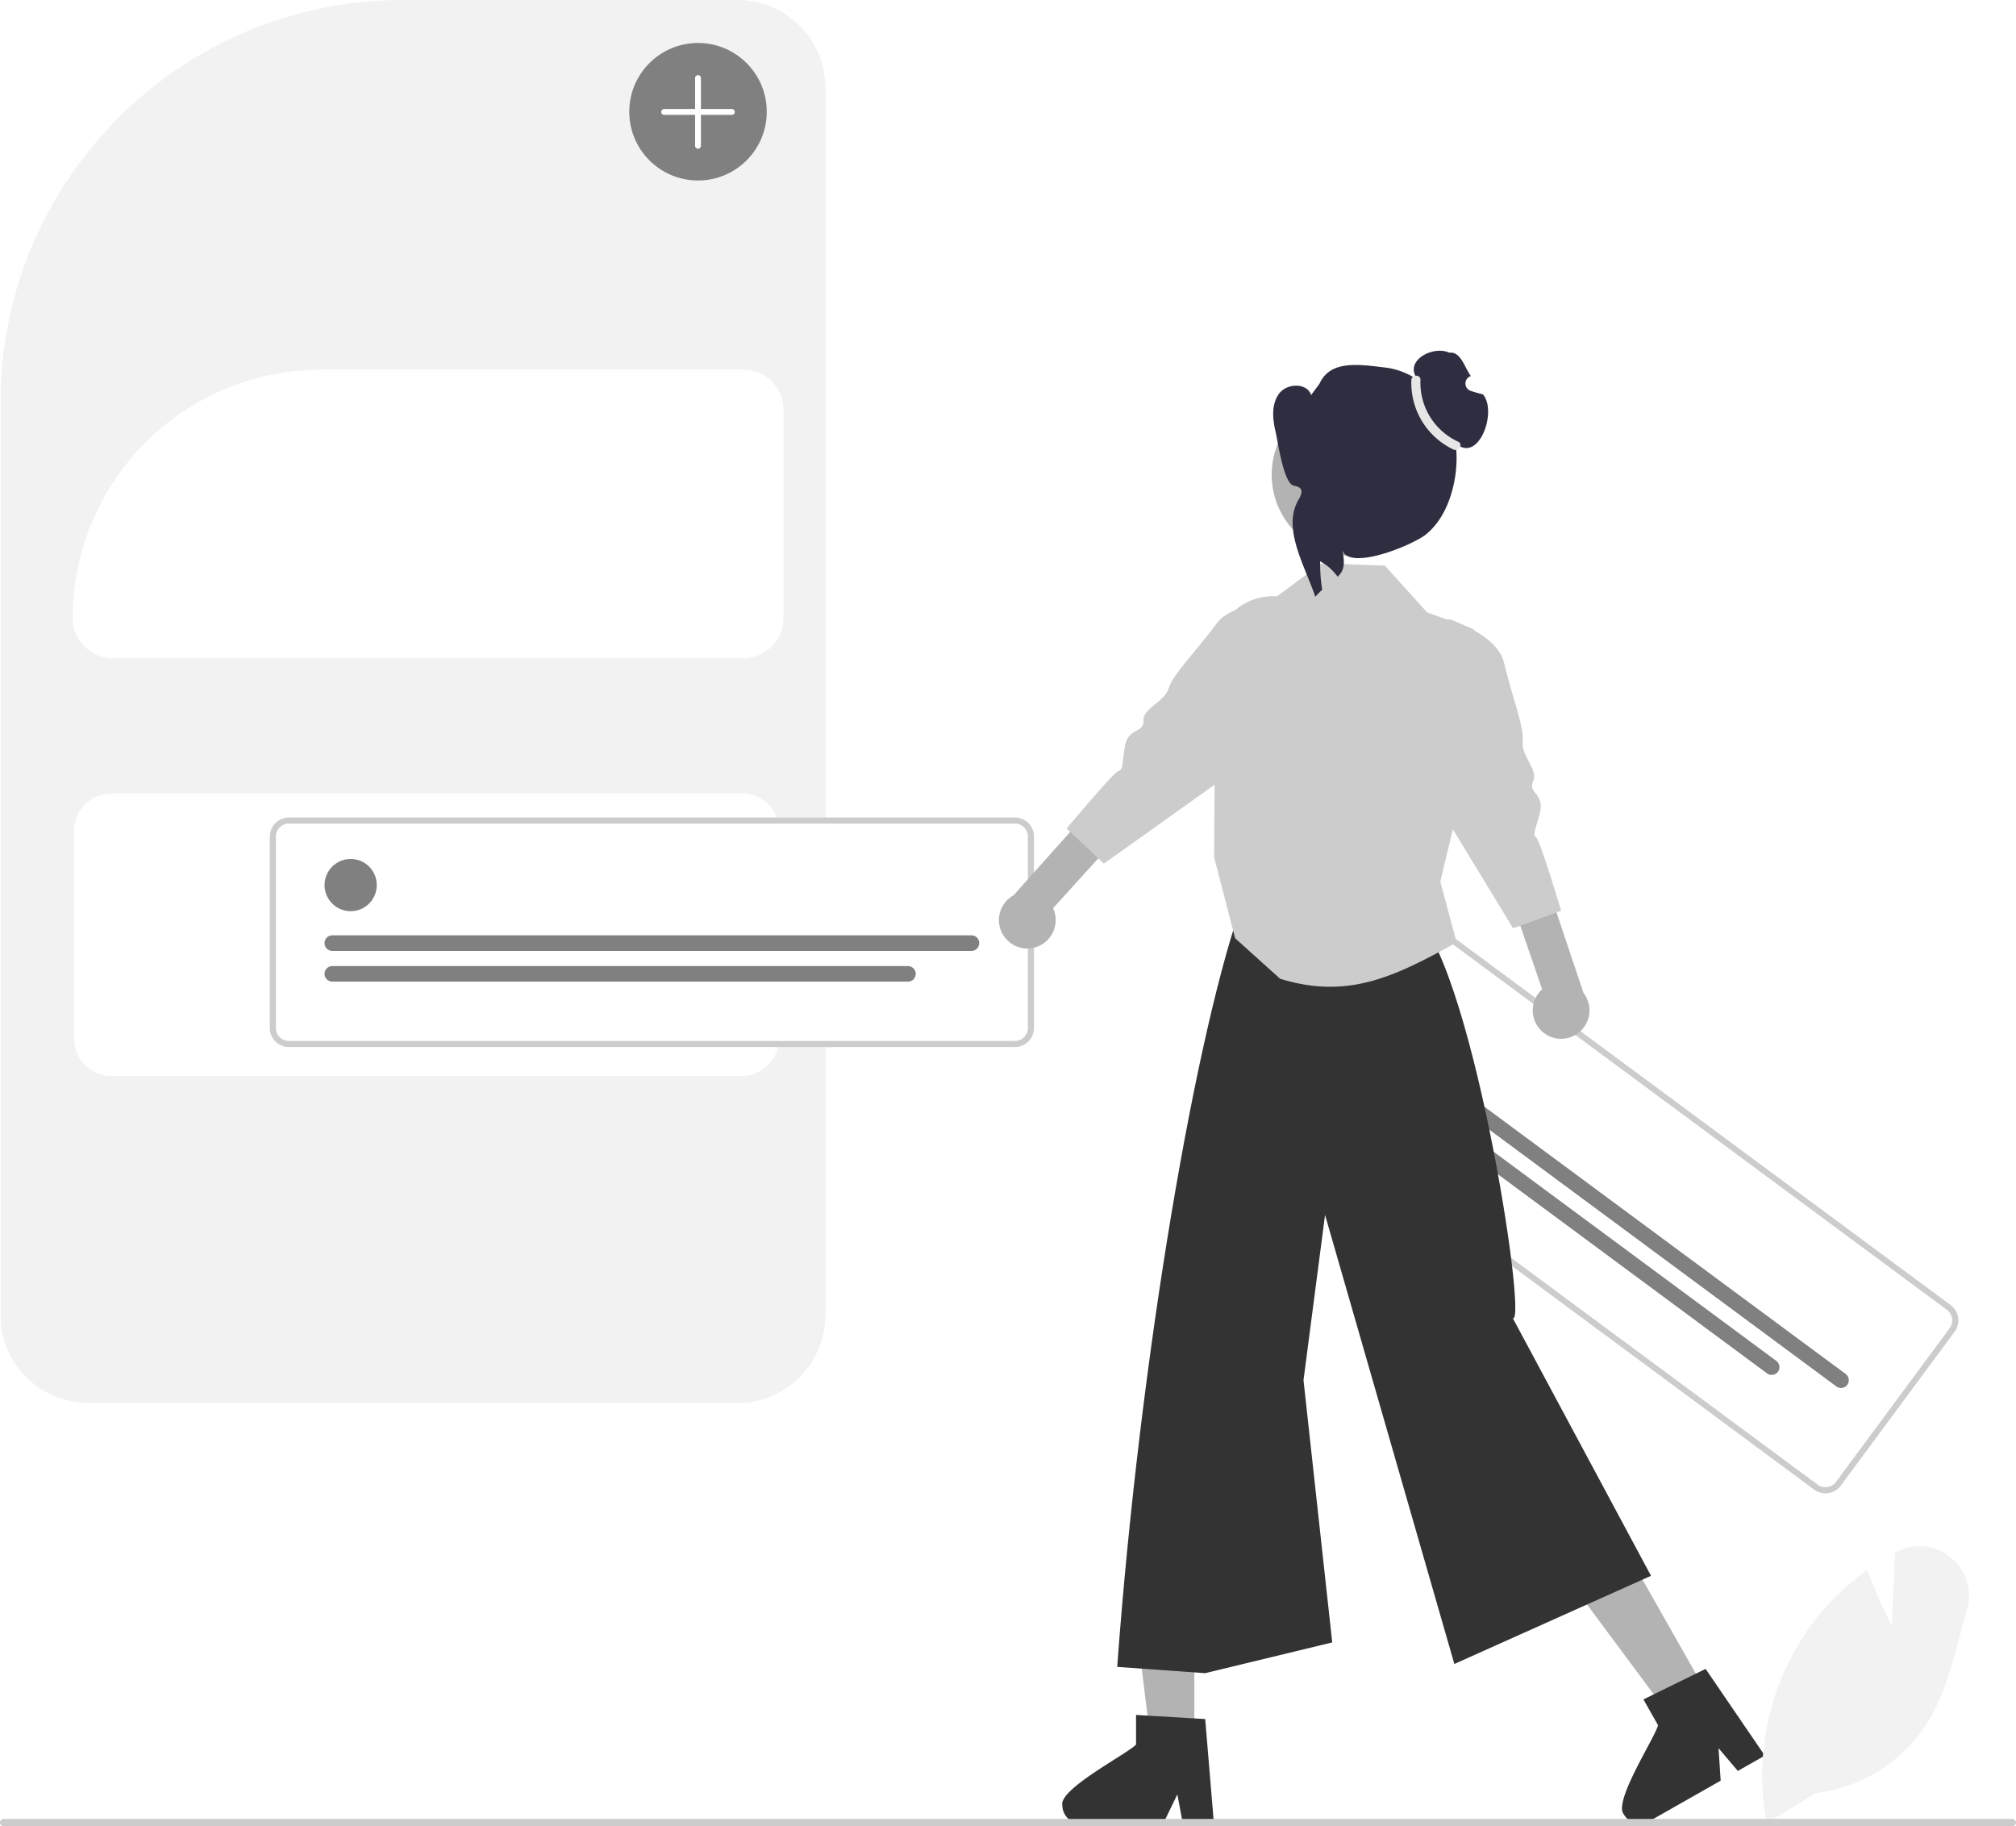 <?xml version="1.0" encoding="UTF-8" standalone="no"?>
<svg
   data-name="Layer 1"
   width="663.67"
   height="601.064"
   viewBox="0 0 663.67 601.064"
   version="1.1"
   id="svg66"
   sodipodi:docname="amend_bw.svg"
   inkscape:version="1.2.2 (b0a8486541, 2022-12-01)"
   xmlns:inkscape="http://www.inkscape.org/namespaces/inkscape"
   xmlns:sodipodi="http://sodipodi.sourceforge.net/DTD/sodipodi-0.dtd"
   xmlns="http://www.w3.org/2000/svg"
   xmlns:svg="http://www.w3.org/2000/svg">
  <defs
     id="defs70" />
  <sodipodi:namedview
     id="namedview68"
     pagecolor="#ffffff"
     bordercolor="#666666"
     borderopacity="1.0"
     inkscape:showpageshadow="2"
     inkscape:pageopacity="0.0"
     inkscape:pagecheckerboard="0"
     inkscape:deskcolor="#d1d1d1"
     showgrid="false"
     inkscape:zoom="1.570548"
     inkscape:cx="595.01524"
     inkscape:cy="250.86785"
     inkscape:window-width="2560"
     inkscape:window-height="1370"
     inkscape:window-x="0"
     inkscape:window-y="30"
     inkscape:window-maximized="1"
     inkscape:current-layer="svg66" />
  <path
     d="M510.93,611.271H297.318a29.01,29.01,0,0,1-28.978-28.978V281.789c0-72.962,59.358-132.321,132.32-132.321H510.93a29.01,29.01,0,0,1,28.977,28.977V582.293A29.01,29.01,0,0,1,510.93,611.271Z"
     transform="translate(-268.165 -149.468)"
     fill="#f2f2f2"
     id="path2" />
  <path
     d="M304.787,410.623a12.219,12.219,0,0,0-12.205,12.205v68.59a12.219,12.219,0,0,0,12.205,12.205H512.378a12.219,12.219,0,0,0,12.205-12.205V422.827a12.219,12.219,0,0,0-12.205-12.205Z"
     transform="translate(-268.165 -149.468)"
     fill="#fff"
     id="path4" />
  <path
     d="M512.878,366.123H305.287A13.219,13.219,0,0,1,292.083,352.918a81.888,81.888,0,0,1,81.795-81.795h139a13.219,13.219,0,0,1,13.205,13.205v68.59A13.22,13.22,0,0,1,512.878,366.123Z"
     transform="translate(-268.165 -149.468)"
     fill="#fff"
     id="path6" />
  <path
     d="M602.254,493.1H363.284a5.304,5.304,0,0,1-5.298-5.298V424.836a5.304,5.304,0,0,1,5.298-5.298H602.254a5.304,5.304,0,0,1,5.298,5.298v62.965A5.304,5.304,0,0,1,602.254,493.1Z"
     transform="translate(-268.165 -149.468)"
     fill="#fff"
     id="path8" />
  <path
     d="M602.254,494.1H363.284a6.305,6.305,0,0,1-6.298-6.298V424.836a6.305,6.305,0,0,1,6.298-6.298H602.254a6.305,6.305,0,0,1,6.298,6.298v62.965A6.305,6.305,0,0,1,602.254,494.1Zm-238.97-73.561a4.303,4.303,0,0,0-4.298,4.298v62.965a4.303,4.303,0,0,0,4.298,4.298H602.254a4.303,4.303,0,0,0,4.298-4.298V424.836a4.303,4.303,0,0,0-4.298-4.298Z"
     transform="translate(-268.165 -149.468)"
     fill="#ccc"
     id="path10" />
  <circle
     cx="115.439"
     cy="291.319"
     r="8.597"
     fill="#6c63ff"
     id="circle12"
     style="fill:gray" />
  <path
     d="M587.97,462.451H377.568a2.56,2.56,0,1,1,0-5.12H587.97a2.56,2.56,0,1,1,0,5.12Z"
     transform="translate(-268.165 -149.468)"
     fill="#6c63ff"
     id="path14"
     style="fill:gray" />
  <path
     d="M567.064,472.567H377.568a2.56,2.56,0,1,1,0-5.12H567.064a2.56,2.56,0,0,1,0,5.12Z"
     transform="translate(-268.165 -149.468)"
     fill="#6c63ff"
     id="path16"
     style="fill:gray" />
  <path
     d="M865.957,638.945,673.835,496.833a5.304,5.304,0,0,1-1.109-7.41L710.171,438.802a5.304,5.304,0,0,1,7.41-1.109L909.703,579.805a5.304,5.304,0,0,1,1.109,7.41L873.367,637.836A5.304,5.304,0,0,1,865.957,638.945Z"
     transform="translate(-268.165 -149.468)"
     fill="#fff"
     id="path18" />
  <path
     d="M865.363,639.749,673.241,497.637a6.305,6.305,0,0,1-1.318-8.808l37.444-50.622a6.305,6.305,0,0,1,8.808-1.318L910.298,579.001a6.305,6.305,0,0,1,1.318,8.808L874.171,638.431A6.305,6.305,0,0,1,865.363,639.749ZM716.986,438.497a4.303,4.303,0,0,0-6.011.899l-37.444,50.622a4.303,4.303,0,0,0,.899,6.011L866.552,638.141a4.303,4.303,0,0,0,6.011-.899L910.008,586.62a4.303,4.303,0,0,0-.899-6.011Z"
     transform="translate(-268.165 -149.468)"
     fill="#ccc"
     id="path20" />
  <circle
     cx="453.117"
     cy="317.392"
     r="8.597"
     fill="#6c63ff"
     id="circle22" />
  <path
     d="M872.7,605.81,703.545,480.687a2.56,2.56,0,1,1,3.045-4.116L875.745,601.693a2.56,2.56,0,1,1-3.045,4.116Z"
     transform="translate(-268.165 -149.468)"
     fill="#6c63ff"
     id="path24"
     style="fill:gray" />
  <path
     d="M849.876,601.51,697.529,488.82a2.56,2.56,0,0,1,3.045-4.117L852.921,597.393a2.56,2.56,0,1,1-3.045,4.117Z"
     transform="translate(-268.165 -149.468)"
     fill="#6c63ff"
     id="path26"
     style="fill:gray" />
  <path
     d="M776.245,489.332a9.355,9.355,0,0,1-.41-14.241l-15.146-44.099,11.168-7.188,17.606,52.509a9.342,9.342,0,0,1-13.218,13.02Z"
     transform="translate(-268.165 -149.468)"
     fill="#ffb6b6"
     id="path28"
     style="fill:#b3b3b3" />
  <path
     d="M763.319,367.657c2.675,11.316,6.668,21.2,6.127,25.947-.535,4.734,5.25,9.283,3.411,13.025-1.835,3.751,3.814,4.153,2.286,10.19-1.533,6.05-2.529,7.344-1.235,8.34,1.303.992,8.188,24.084,8.188,24.084l-4.038,1.48-11.784,4.299-27.692-45.547.084-55.906,6.876-.221c1.651.619,3.479,1.362,5.303,2.256C756.415,358.293,762.05,362.268,763.319,367.657Z"
     transform="translate(-268.165 -149.468)"
     fill="#e6e6e6"
     id="path30"
     style="fill:#ccc" />
  <polygon
     points="393.183 572.925 378.783 572.924 371.932 517.38 393.185 517.381 393.183 572.925"
     fill="#ffb6b6"
     id="polygon32"
     style="fill:#b3b3b3" />
  <path
     d="M617.884,743.64a6.125,6.125,0,0,0,6.086,6.098h27.108l.84-1.741,3.834-7.912,1.485,7.912.329,1.741h10.225l-.146-1.753-2.727-32.696-3.567-.219-15.41-.913-3.786-.231v9.762C639.283,726.744,616.739,738.296,617.884,743.64Z"
     transform="translate(-268.165 -149.468)"
     fill="#2f2e41"
     id="path34"
     style="fill:#333" />
  <polygon
     points="561.89 557.25 549.365 564.356 515.996 519.427 534.481 508.939 561.89 557.25"
     fill="#ffb6b6"
     id="polygon36"
     style="fill:#b3b3b3" />
  <path
     d="M802.736,746.646a6.096,6.096,0,0,0,8.302,2.301l1.424-.803h.012l22.142-12.574-.706-10.7,6.354,7.498,4.686-2.666,4.2-2.386-3.713-5.429-15.788-23.116-3.214,1.582-13.865,6.804-3.384,1.668,4.808,8.484C813.01,721.4,799.109,742.556,802.736,746.646Z"
     transform="translate(-268.165 -149.468)"
     fill="#2f2e41"
     id="path38"
     style="fill:#333" />
  <path
     d="M732.811,449.739C752.108,462.526,771.211,585.379,766.198,583.373l45.483,84.765-64.739,29.02L704.375,549.356l-7.094,54.391L706.74,690.063l-41.846,10.12-28.944-2.067c7.521-102.887,26.299-211.402,41.861-253.377Z"
     transform="translate(-268.165 -149.468)"
     fill="#2f2e41"
     id="path40"
     style="fill:#333" />
  <path
     d="M747.463,458.863l.21.79c-20.4,11.35-35.79,18.84-58.09,11.97l-14.82-13.34-6.91-26.65.43-67.2a18.831,18.831,0,0,1,20.23-18.66l14.66-10.86,20.87.72,13.96,15.42,8.34,2.98,6.48,2.31c1.31,1.18,2.74,2.54,4.11,4.04l-10.25,61-4.36,18.24Z"
     transform="translate(-268.165 -149.468)"
     fill="#e6e6e6"
     id="path42"
     style="fill:#ccc" />
  <circle
     cx="713.587"
     cy="305.715"
     r="26.778"
     transform="translate(-327.168 232.227) rotate(-28.808)"
     fill="#ffb6b6"
     id="circle44"
     style="fill:#b3b3b3" />
  <path
     d="M748.797,296.387c-.08.03-.15.06-.23.091a3.748,3.748,0,0,1-.47.171,12.933,12.933,0,0,1-3.168.728,12.684,12.684,0,0,1-1.39.073,13.083,13.083,0,0,1-1.78-.115,12.592,12.592,0,0,1-1.941-.395,9.238,9.238,0,0,1-.891-.288,13.64,13.64,0,0,1-8.442-8.749l0-.01a5.901,5.901,0,0,1-.172-.6,13.538,13.538,0,0,1-.449-3.449l0-.02a13.538,13.538,0,0,1,2.53-7.916c.996-1.413,2.147-1.649,1.502-3.264-2.06-5.152,6.367-9.364,11.342-7.099a4.869,4.869,0,0,1,.54-.021c3.35-.008,4.592,4.938,6.59,7.723l-.058.019a2.57,2.57,0,0,0,.033,4.863q1.995.65,4.03,1.148C760.85,284.565,755.718,300.031,748.797,296.387Z"
     transform="translate(-268.165 -149.468)"
     fill="#2f2e41"
     id="path46" />
  <path
     d="M746.332,310.563c-1.476,5.634-4.202,11.131-8.723,14.792-4.531,3.662-25.839,12.335-27.638,4.91,1.203,5.187.478,7.169-1.457,9.024-.331-.449-.682-.878-1.043-1.297a16.87,16.87,0,0,0-4.71-3.778,54.227,54.227,0,0,0,.674,9.358,31.642,31.642,0,0,0-2.274,2.326c-3.446-10.271-11-22.574-5.531-31.926,2.17-3.712.361-4.22-1.562-4.646-3.356-.744-5.207-14.517-6.005-17.865-.991-4.198-1.383-9.027,1.218-12.473s9.181-3.593,10.511.513l2.77-3.767c3.58-7.879,13.084-6.303,21.677-5.285,8.593,1.008,16.178,7.049,20.047,14.789C748.148,292.979,748.521,302.188,746.332,310.563Z"
     transform="translate(-268.165 -149.468)"
     fill="#2f2e41"
     id="path48" />
  <path
     d="M732.786,274.572a24.257,24.257,0,0,0,13.875,22.862c1.746.791,3.266-1.798,1.508-2.594a21.341,21.341,0,0,1-12.383-20.275c.1-1.929-2.9-1.916-3,.008Z"
     transform="translate(-268.165 -149.468)"
     fill="#6c63ff"
     id="path50"
     style="fill:#e6e6e6" />
  <path
     d="M608.844,461.325a9.355,9.355,0,0,0,5.997-12.924L646.16,413.858l-7.425-11.012-36.898,41.299a9.342,9.342,0,0,0,7.007,17.179Z"
     transform="translate(-268.165 -149.468)"
     fill="#ffb6b6"
     id="path52"
     style="fill:#b3b3b3" />
  <path
     d="M697.871,349.259s-22.213-3.989-29.136,5.362-14.492,16.851-15.869,21.422-8.484,6.459-8.274,10.628-5.144,2.306-6.119,8.464-.574,7.745-2.161,8.146-17.019,18.898-17.019,18.898l12.255,11.555L674.961,402.811Z"
     transform="translate(-268.165 -149.468)"
     fill="#e6e6e6"
     id="path54"
     style="fill:#ccc" />
  <circle
     cx="229.788"
     cy="36.777"
     r="22.63"
     fill="#6c63ff"
     id="circle56"
     style="fill:gray" />
  <path
     d="M497.953,198.418a.963.963,0,0,1-.963-.963v-22.285a.963.963,0,0,1,1.926,0v22.285A.963.963,0,0,1,497.953,198.418Z"
     transform="translate(-268.165 -149.468)"
     fill="#fff"
     id="path58" />
  <path
     d="M509.095,187.276H486.81a.963.963,0,1,1,0-1.926h22.285a.963.963,0,1,1,0,1.926Z"
     transform="translate(-268.165 -149.468)"
     fill="#fff"
     id="path60" />
  <path
     d="M849.765,749.518l-.133-.714a83.882,83.882,0,0,1,17.754-68.256A81.386,81.386,0,0,1,882.34,666.652l.529-.382.231.609c2.76,7.276,6.243,14.563,7.831,17.789l1.071-24.078.611-.324a15.908,15.908,0,0,1,17.733,1.83,16.181,16.181,0,0,1,5.343,17.326c-.833,2.829-1.619,5.764-2.379,8.602-2.613,9.752-5.314,19.836-10.55,28.327a50.702,50.702,0,0,1-36.899,23.312Z"
     transform="translate(-268.165 -149.468)"
     fill="#f2f2f2"
     id="path62" />
  <path
     d="M931.835,749.342a1.186,1.186,0,0,1-1.19,1.19H269.355a1.19,1.19,0,0,1,0-2.38h661.29A1.187,1.187,0,0,1,931.835,749.342Z"
     transform="translate(-268.165 -149.468)"
     fill="#ccc"
     id="path64" />
</svg>
